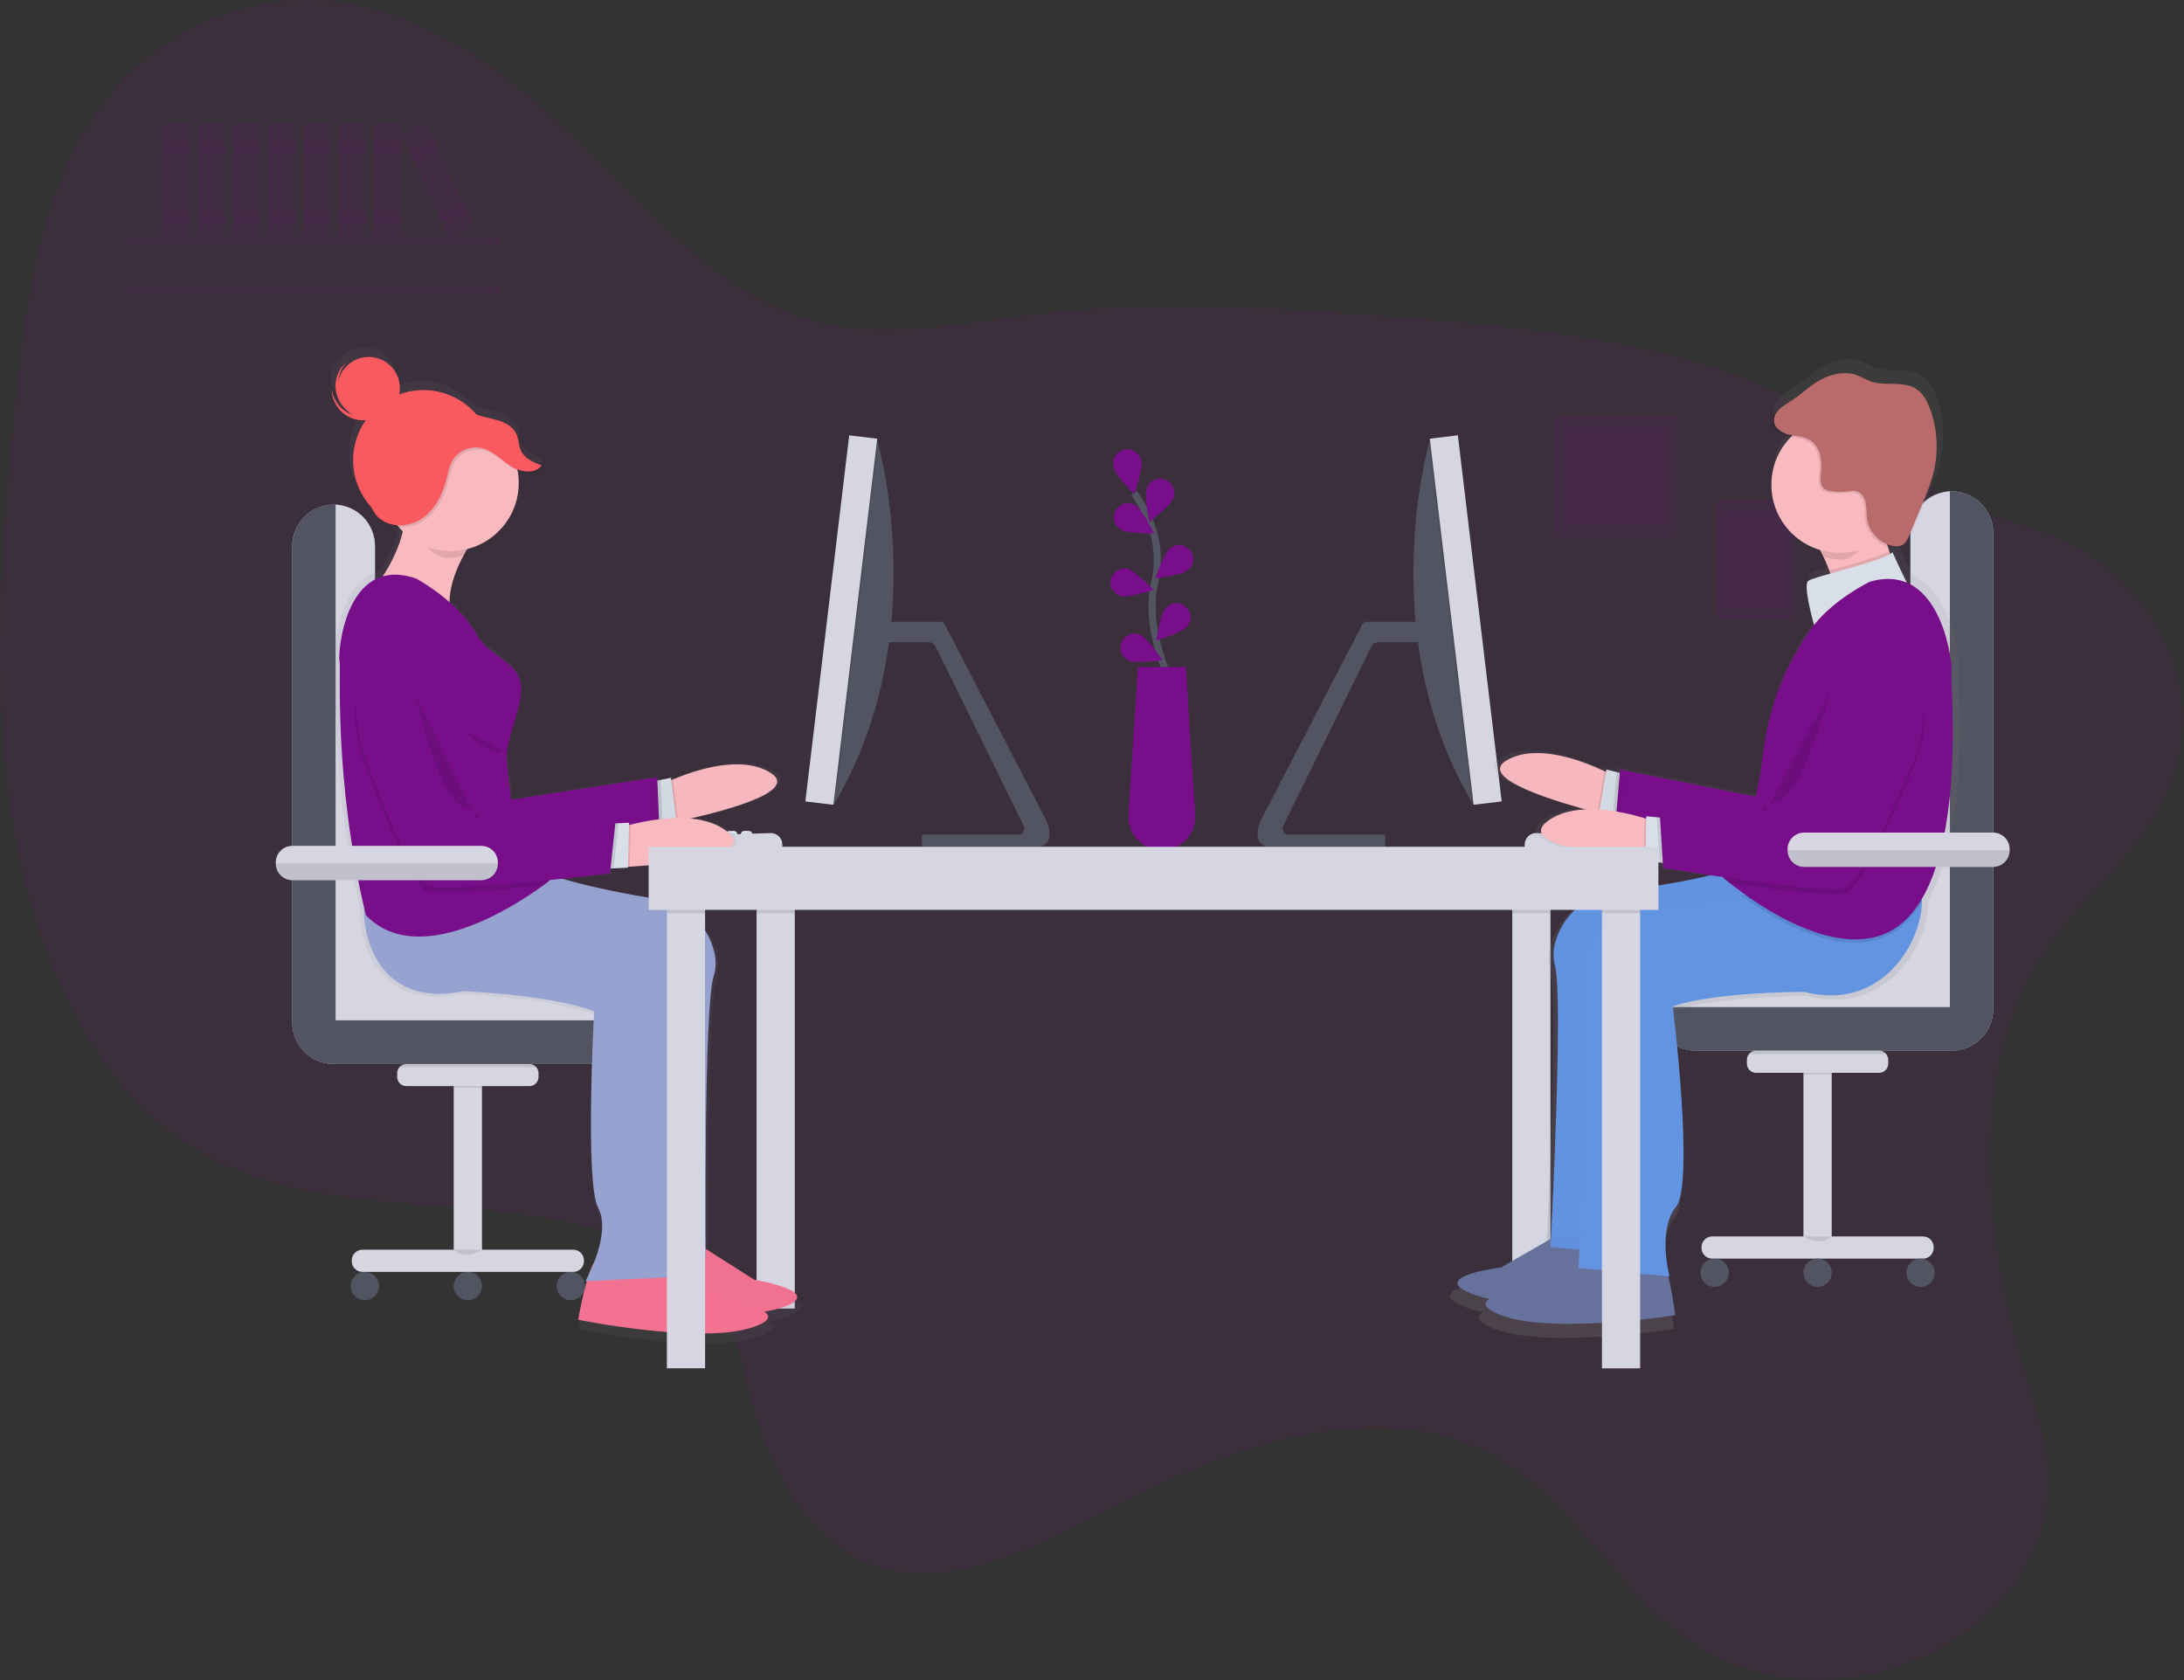 <svg width="100%" height="100%" viewBox="0 0 611 470" fill="none" xmlns="http://www.w3.org/2000/svg">
<rect x="0" y="0" width="611" height="470" fill="#333333" stroke="none"/>
<g clip-path="url(#clip0)">
<path opacity="0.1" d="M572.16 266.06C549.66 299.905 555.355 346.947 566.684 384.209C570.498 396.682 574.808 409.863 572.247 423.65C569.114 440.509 556.341 453.495 543.247 460.764C519.385 474.021 491.687 472.932 471.138 457.936C453.379 444.972 441.31 422.854 423.186 410.528C392.894 389.974 352.445 400.97 317.516 418.636C292.804 431.12 265.673 447.043 242.252 437.054C225.774 430.025 215.094 411.095 209.786 390.655C207.225 380.787 205.547 370.035 200.087 362.423C196.817 357.9 192.458 354.794 187.941 352.271C146.685 328.981 92.254 346.195 52.339 320.007C25.403 302.351 9.377 266.856 3.394 229.175C-2.589 191.494 0.359 151.415 4.359 111.975C7.198 83.95 11.268 53.968 26.902 31.502C43.44 7.738 70.266 -2.381 93.926 0.469C117.587 3.319 138.391 17.432 156.499 34.471C179.129 55.723 199.749 82.674 228.482 90.053C248.05 95.093 269.138 90.363 289.703 87.873C324.088 83.759 358.161 86.047 392.006 88.767C424.412 91.371 457.025 94.428 487.458 105.534C508.993 113.391 525.788 129.041 545.977 139.449C559.137 146.233 573.795 147.421 586.126 156.342C601.318 167.322 614.745 187.233 609.465 211.836C604.446 235.262 584.099 248.078 572.16 266.06Z" fill="#790E8B"/>
<path opacity="0.1" d="M502.243 139.727H479.961V173.457H502.243V139.727Z" fill="#790E8B"/>
<path opacity="0.1" d="M500.074 143.007H482.124V170.177H500.074V143.007Z" fill="#790E8B"/>
<path opacity="0.1" d="M468.954 116.296H434.733V150.026H468.954V116.296Z" fill="#790E8B"/>
<path opacity="0.1" d="M465.624 119.576H438.057V146.746H465.624V119.576Z" fill="#790E8B"/>
<path opacity="0.1" d="M139.809 66.109H35.212V68.894H139.809V66.109Z" fill="#790E8B"/>
<path opacity="0.1" d="M139.809 79.727H35.212V82.511H139.809V79.727Z" fill="#790E8B"/>
<path d="M222.347 246.645H211.661V366.058H222.347V246.645Z" fill="#D6D6E3"/>
<path d="M534.474 259.183V149.034C534.476 145.964 535.696 143.02 537.868 140.85C540.039 138.679 542.984 137.46 546.054 137.46C549.12 137.466 552.059 138.688 554.226 140.858C556.392 143.027 557.61 145.968 557.611 149.034V282.342C557.611 285.413 556.391 288.359 554.22 290.53C552.048 292.702 549.103 293.922 546.032 293.922H474.316C471.245 293.922 468.299 292.702 466.128 290.53C463.956 288.359 462.736 285.413 462.736 282.342C462.736 279.271 463.956 276.326 466.128 274.154C468.299 271.983 471.245 270.763 474.316 270.763H522.895C525.966 270.763 528.911 269.543 531.083 267.371C533.254 265.2 534.474 262.254 534.474 259.183Z" fill="#AEBEE1"/>
<path d="M534.474 259.183V149.034C534.476 145.964 535.696 143.02 537.868 140.85C540.039 138.679 542.984 137.46 546.054 137.46C549.12 137.466 552.059 138.688 554.226 140.858C556.392 143.027 557.61 145.968 557.611 149.034V282.342C557.611 285.413 556.391 288.359 554.22 290.53C552.048 292.702 549.103 293.922 546.032 293.922H474.316C471.245 293.922 468.299 292.702 466.128 290.53C463.956 288.359 462.736 285.413 462.736 282.342C462.736 279.271 463.956 276.326 466.128 274.154C468.299 271.983 471.245 270.763 474.316 270.763H522.895C525.966 270.763 528.911 269.543 531.083 267.371C533.254 265.2 534.474 262.254 534.474 259.183Z" fill="#535461"/>
<path d="M462.753 281.721C462.912 278.762 464.199 275.976 466.35 273.937C468.501 271.899 471.352 270.763 474.316 270.763H522.895C525.966 270.763 528.911 269.543 531.083 267.371C533.254 265.2 534.474 262.254 534.474 259.183V149.034C534.472 146.058 535.616 143.195 537.669 141.04C539.722 138.885 542.525 137.603 545.498 137.46V281.721H462.753Z" fill="#D6D6E3"/>
<path d="M104.896 262.9V152.751C104.896 149.684 103.68 146.743 101.514 144.572C99.349 142.401 96.41 141.178 93.344 141.171C90.273 141.171 87.328 142.391 85.156 144.563C82.984 146.734 81.764 149.679 81.764 152.751V286.059C81.761 287.581 82.058 289.09 82.638 290.498C83.218 291.906 84.071 293.186 85.146 294.264C86.222 295.342 87.5 296.198 88.906 296.781C90.313 297.365 91.821 297.665 93.344 297.665H165.055C168.126 297.665 171.071 296.445 173.243 294.274C175.414 292.102 176.634 289.157 176.634 286.086C176.634 283.015 175.414 280.069 173.243 277.898C171.071 275.726 168.126 274.506 165.055 274.506H116.481C114.958 274.507 113.449 274.207 112.042 273.624C110.634 273.041 109.356 272.185 108.28 271.107C107.204 270.029 106.351 268.749 105.77 267.34C105.19 265.932 104.893 264.423 104.896 262.9Z" fill="#AEBEE1"/>
<path d="M104.896 262.9V152.751C104.896 149.684 103.68 146.743 101.514 144.572C99.349 142.401 96.41 141.178 93.344 141.171C90.273 141.171 87.328 142.391 85.156 144.563C82.984 146.734 81.764 149.679 81.764 152.751V286.059C81.761 287.581 82.058 289.09 82.638 290.498C83.218 291.906 84.071 293.186 85.146 294.264C86.222 295.342 87.5 296.198 88.906 296.781C90.313 297.365 91.821 297.665 93.344 297.665H165.055C168.126 297.665 171.071 296.445 173.243 294.274C175.414 292.102 176.634 289.157 176.634 286.086C176.634 283.015 175.414 280.069 173.243 277.898C171.071 275.726 168.126 274.506 165.055 274.506H116.481C114.958 274.507 113.449 274.207 112.042 273.624C110.634 273.041 109.356 272.185 108.28 271.107C107.204 270.029 106.351 268.749 105.77 267.34C105.19 265.932 104.893 264.423 104.896 262.9Z" fill="#535461"/>
<path d="M176.618 285.437C176.459 282.478 175.171 279.692 173.02 277.654C170.869 275.615 168.018 274.479 165.055 274.479H116.481C114.96 274.48 113.454 274.181 112.048 273.599C110.643 273.018 109.365 272.165 108.29 271.089C107.214 270.014 106.36 268.737 105.778 267.332C105.196 265.927 104.896 264.421 104.896 262.9V152.751C104.896 149.779 103.753 146.921 101.704 144.769C99.655 142.617 96.857 141.334 93.889 141.187V285.437H176.618Z" fill="#D6D6E3"/>
<path d="M433.758 246.645H423.072V368.842H433.758V246.645Z" fill="#D6D6E3"/>
<path opacity="0.1" d="M222.347 246.645H211.661V255.472H222.347V246.645Z" fill="black"/>
<path opacity="0.1" d="M433.758 246.645H423.072V255.472H433.758V246.645Z" fill="black"/>
<path opacity="0.1" d="M249.827 173.926C249.656 175.808 249.44 177.715 249.179 179.648H247.669V173.926H249.827Z" fill="black"/>
<path d="M293.611 233.365C293.644 235.3 292.249 236.885 290.521 236.885H257.908V233.485H285.045C286.217 233.485 286.947 232.068 286.358 230.935L261.75 180.885C261.576 180.524 261.306 180.218 260.969 180.001C260.633 179.784 260.243 179.663 259.843 179.653H247.669V173.931H263.041C263.321 173.938 263.594 174.023 263.83 174.174C264.065 174.326 264.254 174.54 264.376 174.792L292.587 229.284C293.237 230.548 293.587 231.944 293.611 233.365Z" fill="#535461"/>
<path d="M233.714 224.287L233.267 225.039L229.088 222.249L242.018 122.818H245.348C245.348 122.818 245.484 123.276 245.708 124.148C247.936 132.741 258.884 181.408 233.714 224.287Z" fill="#535461"/>
<path opacity="0.1" d="M245.702 124.148L233.714 224.287L233.267 225.039L229.088 222.249L242.018 122.818H245.348C245.348 122.818 245.479 123.292 245.702 124.148Z" fill="black"/>
<path d="M237.573 121.79L225.306 224.204L233.151 225.144L245.418 122.729L237.573 121.79Z" fill="#D6D6E3"/>
<path d="M198.42 233.403C198.418 233.65 198.32 233.886 198.145 234.061C197.971 234.235 197.735 234.334 197.488 234.335H196.093C195.846 234.335 195.609 234.237 195.434 234.062C195.259 233.888 195.161 233.651 195.161 233.403C195.157 233.367 195.157 233.331 195.161 233.294C195.189 233.069 195.298 232.862 195.467 232.712C195.637 232.562 195.856 232.478 196.082 232.477H197.477C197.684 232.479 197.885 232.55 198.047 232.678C198.21 232.806 198.326 232.985 198.376 233.185C198.4 233.256 198.415 233.329 198.42 233.403Z" fill="#E3EDF9"/>
<path d="M202.599 233.403C202.598 233.65 202.499 233.886 202.325 234.061C202.15 234.235 201.914 234.334 201.668 234.335H200.273C200.025 234.335 199.788 234.237 199.614 234.062C199.439 233.888 199.341 233.651 199.341 233.403C199.341 233.317 199.354 233.23 199.379 233.147C199.42 232.996 199.501 232.859 199.613 232.749C199.698 232.663 199.8 232.594 199.913 232.547C200.025 232.5 200.145 232.476 200.267 232.477H201.662C201.842 232.476 202.018 232.527 202.17 232.624C202.322 232.72 202.442 232.859 202.518 233.022C202.571 233.142 202.599 233.272 202.599 233.403Z" fill="#E3EDF9"/>
<path d="M206.316 233.403C206.314 233.65 206.216 233.886 206.041 234.061C205.867 234.235 205.631 234.334 205.384 234.335H203.989C203.742 234.335 203.505 234.237 203.33 234.062C203.155 233.888 203.057 233.651 203.057 233.403C203.055 233.27 203.083 233.138 203.139 233.016C203.214 232.856 203.334 232.719 203.483 232.623C203.632 232.527 203.806 232.474 203.983 232.472H205.378C205.501 232.471 205.622 232.494 205.736 232.541C205.849 232.588 205.952 232.656 206.039 232.743C206.126 232.83 206.194 232.933 206.241 233.046C206.287 233.159 206.311 233.281 206.31 233.403H206.316Z" fill="#E3EDF9"/>
<path d="M210.501 233.403C210.499 233.65 210.401 233.886 210.226 234.061C210.052 234.235 209.815 234.334 209.569 234.335H208.174C208.003 234.335 207.836 234.288 207.691 234.2C207.545 234.111 207.427 233.985 207.348 233.834C207.269 233.682 207.234 233.513 207.245 233.343C207.256 233.173 207.313 233.009 207.411 232.869L207.52 232.749C207.605 232.663 207.707 232.594 207.819 232.547C207.932 232.5 208.052 232.476 208.174 232.477H209.569C209.696 232.479 209.821 232.506 209.937 232.557C210.054 232.609 210.158 232.684 210.244 232.777C210.408 232.944 210.5 233.169 210.501 233.403Z" fill="#E3EDF9"/>
<path opacity="0.1" d="M198.393 233.18C198.411 233.253 198.421 233.328 198.42 233.403C198.418 233.65 198.32 233.886 198.145 234.061C197.971 234.235 197.735 234.334 197.488 234.335H196.093C195.846 234.335 195.609 234.237 195.434 234.062C195.259 233.888 195.161 233.651 195.161 233.403C195.157 233.367 195.157 233.331 195.161 233.294L198.393 233.18Z" fill="black"/>
<path opacity="0.1" d="M202.523 233.033C202.572 233.148 202.598 233.272 202.599 233.398C202.598 233.645 202.499 233.881 202.325 234.055C202.15 234.23 201.914 234.328 201.668 234.33H200.273C200.025 234.33 199.788 234.232 199.614 234.057C199.439 233.882 199.341 233.645 199.341 233.398C199.341 233.311 199.354 233.225 199.379 233.142L202.523 233.033Z" fill="black"/>
<path opacity="0.1" d="M206.179 232.908C206.271 233.055 206.32 233.225 206.321 233.398C206.32 233.645 206.221 233.881 206.047 234.055C205.872 234.23 205.636 234.328 205.389 234.33H203.994C203.747 234.33 203.51 234.232 203.335 234.057C203.161 233.882 203.063 233.645 203.063 233.398C203.06 233.264 203.088 233.132 203.144 233.011L206.179 232.908Z" fill="black"/>
<path opacity="0.1" d="M210.501 233.403C210.499 233.65 210.401 233.886 210.226 234.061C210.052 234.235 209.815 234.334 209.569 234.335H208.174C208.003 234.335 207.836 234.288 207.691 234.2C207.545 234.111 207.427 233.985 207.348 233.834C207.269 233.682 207.234 233.513 207.245 233.343C207.256 233.173 207.313 233.009 207.411 232.869L210.244 232.771C210.41 232.94 210.502 233.167 210.501 233.403Z" fill="black"/>
<path d="M218.86 237.12H191.914V235.894C191.913 235.349 192.124 234.826 192.503 234.435C192.881 234.043 193.397 233.814 193.941 233.796L215.552 233.049C215.981 233.035 216.409 233.106 216.81 233.261C217.211 233.415 217.577 233.648 217.886 233.946C218.195 234.245 218.441 234.602 218.61 234.998C218.778 235.393 218.865 235.818 218.865 236.248L218.86 237.12Z" fill="#D6D6E3"/>
<path d="M351.802 233.365C351.77 235.3 353.165 236.885 354.892 236.885H387.522V233.485H360.352C359.181 233.485 358.45 232.068 359.039 230.935L383.647 180.885C383.821 180.524 384.091 180.218 384.428 180.001C384.764 179.784 385.154 179.663 385.554 179.653H397.733V173.931H382.372C382.096 173.942 381.829 174.027 381.597 174.178C381.366 174.328 381.18 174.539 381.059 174.787L352.849 229.278C352.19 230.542 351.832 231.941 351.802 233.365Z" fill="#535461"/>
<path d="M411.705 224.287L412.152 225.039L416.331 222.249L403.4 122.818H400.071C400.071 122.818 399.935 123.276 399.711 124.148C397.477 132.741 386.508 181.408 411.705 224.287Z" fill="#535461"/>
<path opacity="0.1" d="M399.711 124.148L411.699 224.287L412.146 225.039L416.326 222.249L403.4 122.818H400.071C400.071 122.818 399.935 123.292 399.711 124.148Z" fill="black"/>
<path d="M407.851 121.779L400.006 122.719L412.272 225.134L420.118 224.194L407.851 121.779Z" fill="#D6D6E3"/>
<path d="M446.994 233.403C446.995 233.65 447.094 233.886 447.268 234.061C447.443 234.235 447.679 234.334 447.925 234.335H449.32C449.568 234.335 449.805 234.237 449.979 234.062C450.154 233.888 450.252 233.651 450.252 233.403C450.257 233.367 450.257 233.331 450.252 233.294C450.224 233.069 450.116 232.862 449.946 232.712C449.777 232.562 449.558 232.478 449.331 232.477H447.936C447.729 232.479 447.529 232.55 447.366 232.678C447.203 232.806 447.088 232.985 447.037 233.185C447.013 233.256 446.999 233.329 446.994 233.403Z" fill="#E3EDF9"/>
<path d="M442.814 233.403C442.816 233.65 442.914 233.886 443.089 234.061C443.263 234.235 443.499 234.334 443.746 234.335H445.141C445.263 234.335 445.384 234.311 445.497 234.264C445.611 234.217 445.713 234.149 445.8 234.062C445.886 233.976 445.955 233.873 446.002 233.76C446.049 233.647 446.073 233.526 446.073 233.403C446.072 233.317 446.059 233.23 446.035 233.147C445.993 232.996 445.912 232.859 445.8 232.749C445.715 232.663 445.613 232.594 445.501 232.547C445.389 232.5 445.268 232.476 445.146 232.477H443.724C443.544 232.476 443.368 232.527 443.216 232.624C443.065 232.72 442.944 232.859 442.869 233.022C442.825 233.144 442.806 233.274 442.814 233.403Z" fill="#E3EDF9"/>
<path d="M439.098 233.403C439.099 233.65 439.198 233.886 439.372 234.061C439.547 234.235 439.783 234.334 440.03 234.335H441.425C441.672 234.335 441.909 234.237 442.083 234.062C442.258 233.888 442.356 233.651 442.356 233.403C442.359 233.27 442.331 233.138 442.275 233.016C442.199 232.856 442.08 232.719 441.931 232.623C441.781 232.527 441.608 232.474 441.43 232.472H440.035C439.913 232.471 439.791 232.494 439.678 232.541C439.564 232.588 439.461 232.656 439.375 232.743C439.288 232.83 439.219 232.933 439.173 233.046C439.126 233.159 439.103 233.281 439.103 233.403H439.098Z" fill="#E3EDF9"/>
<path d="M434.913 233.403C434.914 233.65 435.013 233.886 435.187 234.061C435.362 234.235 435.598 234.334 435.845 234.335H437.24C437.41 234.335 437.577 234.288 437.723 234.2C437.868 234.111 437.987 233.985 438.065 233.834C438.144 233.682 438.18 233.513 438.169 233.343C438.158 233.173 438.1 233.009 438.003 232.869L437.894 232.749C437.808 232.663 437.707 232.594 437.594 232.547C437.482 232.5 437.361 232.476 437.24 232.477H435.845C435.718 232.479 435.592 232.506 435.476 232.557C435.36 232.609 435.255 232.684 435.169 232.777C435.005 232.944 434.913 233.169 434.913 233.403Z" fill="#E3EDF9"/>
<path opacity="0.1" d="M447.021 233.18C447.002 233.253 446.993 233.328 446.994 233.403C446.995 233.65 447.094 233.886 447.268 234.061C447.443 234.235 447.679 234.334 447.925 234.335H449.32C449.568 234.335 449.805 234.237 449.979 234.062C450.154 233.888 450.252 233.651 450.252 233.403C450.257 233.367 450.257 233.331 450.252 233.294L447.021 233.18Z" fill="black"/>
<path opacity="0.1" d="M442.89 233.033C442.841 233.148 442.815 233.272 442.814 233.398C442.816 233.645 442.914 233.881 443.089 234.055C443.263 234.23 443.499 234.328 443.746 234.33H445.141C445.263 234.33 445.384 234.306 445.498 234.259C445.611 234.212 445.713 234.143 445.8 234.057C445.886 233.97 445.955 233.868 446.002 233.755C446.049 233.641 446.073 233.52 446.073 233.398C446.072 233.311 446.059 233.225 446.035 233.142L442.89 233.033Z" fill="black"/>
<path opacity="0.1" d="M439.234 232.908C439.142 233.055 439.093 233.225 439.092 233.398C439.094 233.645 439.192 233.881 439.367 234.055C439.541 234.23 439.778 234.328 440.024 234.33H441.419C441.666 234.33 441.903 234.232 442.078 234.057C442.253 233.882 442.351 233.645 442.351 233.398C442.353 233.264 442.325 233.132 442.269 233.011L439.234 232.908Z" fill="black"/>
<path opacity="0.1" d="M434.913 233.403C434.914 233.65 435.013 233.886 435.187 234.061C435.362 234.235 435.598 234.334 435.845 234.335H437.24C437.41 234.335 437.577 234.288 437.723 234.2C437.868 234.111 437.987 233.985 438.066 233.834C438.144 233.682 438.18 233.513 438.169 233.343C438.158 233.173 438.1 233.009 438.003 232.869L435.169 232.771C435.004 232.94 434.912 233.167 434.913 233.403Z" fill="black"/>
<path d="M426.554 237.12H453.5V235.894C453.5 235.349 453.289 234.826 452.911 234.435C452.532 234.043 452.017 233.814 451.473 233.796L429.862 233.049C429.432 233.035 429.004 233.106 428.603 233.261C428.202 233.415 427.836 233.648 427.527 233.946C427.218 234.245 426.972 234.602 426.804 234.998C426.636 235.393 426.549 235.818 426.548 236.248L426.554 237.12Z" fill="#D6D6E3"/>
<path d="M539.34 251.892C551.912 230.57 547.356 187.56 547.863 186.737C548.315 186.012 546.582 165.758 535.03 160.81C532.943 156.674 530.889 152.015 530.889 152.015C530.687 152.205 530.464 152.371 530.224 152.511C530.133 152.264 530.044 152.013 529.957 151.759C529.81 151.328 529.674 150.887 529.537 150.446C529.861 150.549 530.19 150.633 530.524 150.696C531.405 150.911 532.332 150.829 533.161 150.462C533.444 150.31 533.7 150.113 533.918 149.879C534.828 149.274 535.33 148.184 535.755 147.154L539.117 139.1C540.632 135.466 542.158 131.809 542.964 127.957C544.164 122.159 543.699 116.141 541.624 110.596C540.828 108.482 539.727 106.367 537.858 105.103C534.115 102.564 528.905 104.319 524.628 102.831C523.222 102.34 521.952 101.512 520.546 101.011C517.511 99.921 514.084 100.504 511.163 101.861C508.242 103.218 505.877 105.376 503.322 107.31C502.063 108.275 500.052 109.272 498.57 110.58C497.131 111.702 496.025 113.059 496.238 114.846C496.477 116.89 498.63 118.116 500.635 118.595C500.967 118.672 501.311 118.732 501.649 118.791C499.269 121.203 497.554 124.189 496.671 127.46C495.788 130.731 495.767 134.174 496.61 137.456C497.454 140.737 499.132 143.744 501.483 146.184C503.834 148.623 506.776 150.413 510.024 151.377C511.047 153.297 511.932 155.288 512.672 157.333C512.77 157.613 512.867 157.895 512.961 158.178C509.659 159.115 507.076 159.894 506.558 160.325C504.994 161.622 508.269 172.978 508.269 172.978C507.436 174.035 506.586 175.239 505.725 176.531C499.195 186.448 495.062 197.747 493.649 209.536C493.104 213.846 492.396 218.255 491.497 222.445L452.443 214.615L452.361 215.579L451.429 215.35L448.498 214.626L448.383 215.285L447.936 215.072C440.673 211.667 428.434 207.318 420.146 211.803C411.4 216.511 430.276 222.767 442.389 226.096C438.373 226.292 434.531 227.257 431.491 229.513C422.707 236.095 447.549 239.523 459.281 240.738L459.756 240.787V241.038L463.821 241.414L464.774 241.501L464.867 242.95C464.867 242.95 470.687 243.904 478.462 245.059C469.586 247.277 458.617 248.814 450.999 249.713C442.923 250.661 436.046 256.284 433.878 264.126C433.177 266.374 433.109 268.772 433.681 271.057C435.948 278.975 433.18 337.221 432.553 349.764L418.195 358.031C418.195 358.031 395.853 360.755 410.735 365.992C412.076 366.45 413.447 366.814 414.838 367.082C412.877 368.346 413.045 369.997 418.827 372.024C433.72 377.245 468.338 371.795 468.338 371.795C468.338 371.795 467.581 365.66 466.349 360.559L466.73 360.592C466.73 360.592 463.156 347.291 468.578 340.583C474 333.875 467.668 282.822 467.668 282.822C467.668 282.822 477.16 278.893 505.534 278.637C528.42 284.511 539.575 263.483 539.417 252.612C539.368 252.366 539.357 252.116 539.34 251.892Z" fill="url(#paint0_linear)"/>
<path d="M454.759 218.849L452.334 228.657C452.334 228.657 450.154 228.167 446.885 227.328C435.812 224.461 412.457 217.579 421.819 212.528C429.889 208.168 441.773 212.408 448.83 215.715C451.413 216.931 453.353 218.02 454.219 218.533C454.584 218.74 454.759 218.849 454.759 218.849Z" fill="#F8B9BF"/>
<path opacity="0.1" d="M454.078 221.617L452.334 228.701C452.334 228.701 450.154 228.21 446.885 227.371L448.852 215.759C451.435 216.974 453.375 218.064 454.241 218.576L454.078 221.617Z" fill="black"/>
<path d="M454.083 229.371L447.315 227.698L449.419 215.296L454.83 216.631L454.083 229.371Z" fill="#D9DFE8"/>
<path opacity="0.1" d="M454.083 229.371L451.162 228.652L452.263 215.999L454.83 216.631L454.083 229.371Z" fill="black"/>
<path d="M519.386 178.002C519.386 178.002 506.389 170.493 500.613 192.033C494.837 213.574 494.292 223.497 494.292 223.497L453.249 215.29L451.947 230.281C451.947 230.281 495.829 244.449 501.349 243.419C506.869 242.389 524.78 212.359 524.78 212.359C524.78 212.359 541.062 189.085 519.386 178.002Z" fill="#790E8B"/>
<g opacity="0.1">
<path opacity="0.1" d="M454.759 218.849L452.334 228.657C452.334 228.657 450.154 228.167 446.885 227.328C435.812 224.461 412.457 217.579 421.819 212.528C429.889 208.168 441.773 212.408 448.83 215.715C451.413 216.931 453.353 218.02 454.219 218.533C454.584 218.74 454.759 218.849 454.759 218.849Z" fill="black"/>
<path opacity="0.1" d="M454.078 221.617L452.334 228.701C452.334 228.701 450.154 228.21 446.885 227.371L448.852 215.759C451.435 216.974 453.375 218.064 454.241 218.576L454.078 221.617Z" fill="black"/>
<path opacity="0.1" d="M454.083 229.371L447.315 227.698L449.419 215.296L454.83 216.631L454.083 229.371Z" fill="black"/>
<path opacity="0.1" d="M454.083 229.371L451.162 228.652L452.263 215.999L454.83 216.631L454.083 229.371Z" fill="black"/>
<path opacity="0.1" d="M519.386 178.547C519.386 178.547 506.389 171.038 500.613 192.578C494.837 214.119 494.292 224.042 494.292 224.042L453.249 215.835L451.947 230.826C451.947 230.826 495.829 244.994 501.349 243.964C506.869 242.934 524.78 212.904 524.78 212.904C524.78 212.904 541.062 189.63 519.386 178.547Z" fill="black"/>
</g>
<path d="M436.722 344.909L419.966 354.56C419.966 354.56 398.256 357.219 412.719 362.287C427.181 367.354 460.802 362.063 460.802 362.063C460.802 362.063 458.933 346.958 456.328 344.849C453.723 342.741 436.722 344.909 436.722 344.909Z" fill="#68739D"/>
<path d="M502.03 236.635C502.03 236.635 493.693 240.994 478.882 244.759C470.202 246.939 459.336 248.487 451.827 249.369C447.983 249.788 444.35 251.339 441.389 253.825C438.428 256.312 436.273 259.622 435.196 263.336C434.511 265.527 434.445 267.866 435.006 270.093C437.474 278.719 433.79 348.838 433.79 348.838L459.238 351.192C459.238 351.192 455.767 338.272 461.036 331.761C466.305 325.249 460.153 275.683 460.153 275.683C460.153 275.683 469.373 271.869 496.924 271.618C522.448 278.157 532.965 250.219 529.025 242.389C525.085 234.559 502.03 236.635 502.03 236.635Z" fill="#6394E2"/>
<g opacity="0.1">
<path opacity="0.1" d="M436.722 344.909L419.966 354.56C419.966 354.56 398.256 357.219 412.719 362.287C427.181 367.354 460.802 362.063 460.802 362.063C460.802 362.063 458.933 346.958 456.328 344.849C453.723 342.741 436.722 344.909 436.722 344.909Z" fill="black"/>
<path opacity="0.1" d="M502.03 236.635C502.03 236.635 493.693 240.994 478.882 244.759C470.202 246.939 459.336 248.487 451.827 249.369C447.983 249.788 444.35 251.339 441.389 253.825C438.428 256.312 436.273 259.622 435.196 263.336C434.511 265.527 434.445 267.866 435.006 270.093C437.474 278.719 433.79 348.838 433.79 348.838L459.238 351.192C459.238 351.192 455.767 338.272 461.036 331.761C466.305 325.249 460.153 275.683 460.153 275.683C460.153 275.683 469.373 271.869 496.924 271.618C522.448 278.157 532.965 250.219 529.025 242.389C525.085 234.559 502.03 236.635 502.03 236.635Z" fill="black"/>
</g>
<path d="M444.58 350.767L427.824 360.418C427.824 360.418 406.125 363.055 420.576 368.145C435.027 373.234 468.66 367.921 468.66 367.921C468.66 367.921 466.79 352.816 464.186 350.707C461.581 348.598 444.58 350.767 444.58 350.767Z" fill="#68739D"/>
<path d="M504.755 277.476C477.204 277.727 467.984 281.541 467.984 281.541C467.984 281.541 474.136 331.128 468.867 337.618C463.597 344.108 467.068 357.05 467.068 357.05L441.621 354.696C441.621 354.696 441.664 353.868 441.735 352.386C442.346 340.201 445.032 283.639 442.825 275.95C442.268 273.73 442.334 271.4 443.016 269.215C444.087 265.497 446.24 262.18 449.2 259.688C452.16 257.195 455.794 255.639 459.641 255.216C467.145 254.339 478.01 252.813 486.691 250.606L487.116 250.497C501.665 246.759 509.839 242.482 509.839 242.482C509.839 242.482 532.894 240.411 536.834 248.241C537.389 249.483 537.665 250.832 537.64 252.192C537.836 262.758 526.993 283.181 504.755 277.476Z" fill="#6394E2"/>
<path d="M466.376 231.071L465.444 241.152C465.444 241.152 463.205 240.994 459.875 240.645C448.503 239.463 424.38 236.139 432.908 229.747C440.242 224.254 452.623 226.652 460.093 228.875C462.818 229.693 464.91 230.483 465.842 230.859C466.186 230.989 466.376 231.071 466.376 231.071Z" fill="#F8B9BF"/>
<path d="M534.06 165.164C534.06 165.164 530.649 167.834 526.48 170.765C521.909 171.801 516.601 172.656 512.776 173.212C514.143 168.853 513.321 163.949 511.779 159.649C510.101 155.157 507.799 150.923 504.94 147.073L528.001 139.874C526.192 144.457 527.009 149.683 528.546 154.227C529.902 158.096 531.756 161.772 534.06 165.164Z" fill="#F8B9BF"/>
<path opacity="0.1" d="M466.115 233.91L465.444 241.152C465.444 241.152 463.205 240.994 459.875 240.645L460.093 228.87C462.818 229.687 464.91 230.477 465.842 230.853L466.115 233.91Z" fill="black"/>
<path d="M467.275 241.577L460.333 240.934L460.562 228.357L466.115 228.87L467.275 241.577Z" fill="#D9DFE8"/>
<path opacity="0.1" d="M534.06 165.164C534.06 165.164 530.649 167.834 526.48 170.765C521.909 171.801 516.601 172.656 512.776 173.212C514.143 168.853 513.321 163.949 511.779 159.649C517.413 158.014 525.472 155.9 528.551 154.2C529.904 158.078 531.756 161.764 534.06 165.164Z" fill="black"/>
<path d="M529.45 154.472C529.45 154.472 533.308 163.229 535.738 167.185C538.169 171.141 507.501 174.814 507.501 174.814C507.501 174.814 504.319 163.791 505.839 162.526C507.359 161.262 526.884 157.034 529.45 154.472Z" fill="#D9DFE8"/>
<path opacity="0.1" d="M537.684 252.198C536.394 254.473 534.786 256.554 532.91 258.377C519.364 271.248 497.158 257.832 487.138 250.497C501.687 246.759 509.86 242.482 509.86 242.482C509.86 242.482 532.916 240.411 536.856 248.241C537.419 249.483 537.702 250.834 537.684 252.198Z" fill="black"/>
<path d="M532.998 257.456C517.598 272.081 491.039 252.715 483.879 247.01C482.718 246.084 482.07 245.511 482.07 245.511C484.898 242.863 487.383 237.251 489.35 230.385C491.183 223.816 492.508 217.115 493.311 210.343C494.682 198.892 498.697 187.918 505.038 178.285C505.872 177.032 506.673 175.86 507.506 174.836C513.321 167.441 523.091 162.744 523.091 162.744C543.711 156.718 546.484 187.304 545.934 188.186C545.383 189.069 550.898 240.449 532.998 257.456Z" fill="#790E8B"/>
<path opacity="0.1" d="M534.992 215.645C534.992 215.645 521.734 248.013 516.432 249.86C513.397 250.912 497.186 248.917 483.879 247.015C482.718 246.089 482.07 245.517 482.07 245.517C484.898 242.869 487.383 237.256 489.35 230.39L506.487 231.207C506.487 231.207 505.534 221.323 508.051 199.155C510.569 176.988 524.524 182.481 524.524 182.481C547.612 190.213 534.992 215.645 534.992 215.645Z" fill="black"/>
<path opacity="0.1" d="M467.275 241.577L464.278 241.299L463.483 228.63L466.115 228.87L467.275 241.577Z" fill="black"/>
<path d="M524.192 181.053C524.192 181.053 510.236 175.566 507.719 197.728C505.201 219.89 506.155 229.78 506.155 229.78L464.344 227.78L465.286 242.798C465.286 242.798 510.792 250.269 516.094 248.427C521.396 246.585 534.654 214.211 534.654 214.211C534.654 214.211 547.258 188.78 524.192 181.053Z" fill="#790E8B"/>
<path opacity="0.1" d="M525.129 148.239C524.519 144.926 527.979 144.969 529.221 141.852L506.161 149.051C507.761 151.2 509.19 153.472 510.433 155.846C511.629 156.201 512.857 156.438 514.1 156.554C519.598 157.077 521.315 151.666 525.129 148.239Z" fill="black"/>
<path d="M533.585 137.35C534.553 126.873 526.845 117.596 516.369 116.627C505.892 115.659 496.614 123.367 495.646 133.844C494.678 144.32 502.386 153.598 512.863 154.566C523.339 155.534 532.617 147.826 533.585 137.35Z" fill="#F8B9BF"/>
<path opacity="0.1" d="M495.818 118.388C496.052 120.372 498.145 121.581 500.09 122.028C502.035 122.475 504.144 122.497 505.85 123.538C508.574 125.216 509.31 128.943 508.967 132.147C508.776 133.956 508.504 136.174 509.986 137.226C510.451 137.511 510.971 137.697 511.512 137.771C513.058 138.084 514.645 138.139 516.209 137.934C517.124 137.814 518.067 137.607 518.933 137.863C520.361 138.278 521.206 139.782 521.483 141.236C521.761 142.691 521.609 144.206 521.832 145.672C522.144 147.507 523.004 149.205 524.3 150.542C525.595 151.879 527.266 152.791 529.09 153.159C529.946 153.367 530.846 153.287 531.652 152.93C532.687 152.385 533.215 151.225 533.662 150.14L536.932 142.315C538.403 138.79 539.885 135.232 540.67 131.493C541.835 125.863 541.384 120.018 539.368 114.634C538.594 112.585 537.526 110.531 535.711 109.299C532.077 106.831 526.993 108.536 522.862 107.119C521.494 106.645 520.263 105.839 518.901 105.354C515.953 104.302 512.623 104.858 509.784 106.182C506.945 107.506 504.651 109.593 502.155 111.495C499.992 113.179 495.409 114.961 495.818 118.388Z" fill="black"/>
<path d="M496.319 117.969C496.554 119.952 498.646 121.162 500.591 121.609C502.537 122.055 504.646 122.077 506.351 123.118C509.076 124.796 509.811 128.524 509.468 131.728C509.277 133.537 509.005 135.755 510.487 136.806C510.953 137.091 511.472 137.277 512.013 137.351C513.559 137.664 515.146 137.719 516.71 137.515C517.625 137.395 518.568 137.188 519.435 137.444C520.862 137.858 521.707 139.362 521.985 140.817C522.263 142.272 522.11 143.787 522.334 145.252C522.645 147.088 523.505 148.786 524.801 150.122C526.097 151.459 527.767 152.371 529.592 152.74C530.447 152.948 531.348 152.867 532.153 152.511C533.188 151.966 533.717 150.805 534.164 149.721L537.433 141.896C538.904 138.37 540.387 134.812 541.171 131.074C542.336 125.444 541.885 119.599 539.869 114.214C539.095 112.165 538.027 110.111 536.212 108.879C532.578 106.411 527.494 108.117 523.363 106.7C521.996 106.226 520.764 105.419 519.402 104.934C516.454 103.883 513.124 104.438 510.285 105.763C507.446 107.087 505.152 109.174 502.657 111.075C500.499 112.759 495.916 114.541 496.319 117.969Z" fill="#B96B6B"/>
<path opacity="0.1" d="M512.1 193.227C512.1 193.227 504.825 221.486 497.584 224.102C490.342 226.717 493.54 227.458 493.54 227.458" fill="black"/>
<path d="M512.443 296.75H504.537V348.718H512.443V296.75Z" fill="#D6D6E3"/>
<path opacity="0.1" d="M512.443 296.75H504.537V300.602H512.443V296.75Z" fill="black"/>
<path d="M488.718 296.477V297.567C488.718 297.903 488.784 298.235 488.912 298.545C489.041 298.855 489.229 299.137 489.466 299.374C489.704 299.612 489.985 299.8 490.295 299.928C490.605 300.057 490.938 300.123 491.273 300.123H525.701C526.037 300.123 526.369 300.057 526.679 299.928C526.989 299.8 527.271 299.612 527.508 299.374C527.746 299.137 527.934 298.855 528.062 298.545C528.191 298.235 528.257 297.903 528.257 297.567V296.477C528.257 296.142 528.191 295.809 528.062 295.499C527.934 295.189 527.746 294.907 527.508 294.67C527.271 294.433 526.989 294.245 526.679 294.116C526.369 293.988 526.037 293.922 525.701 293.922H491.273C490.938 293.922 490.605 293.988 490.295 294.116C489.985 294.245 489.704 294.433 489.466 294.67C489.229 294.907 489.041 295.189 488.912 295.499C488.784 295.809 488.718 296.142 488.718 296.477Z" fill="#D6D6E3"/>
<path opacity="0.1" d="M489.306 294.853H527.674C527.435 294.562 527.134 294.327 526.792 294.165C526.451 294.004 526.078 293.921 525.701 293.922H491.273C490.897 293.922 490.525 294.005 490.185 294.167C489.845 294.328 489.545 294.562 489.306 294.853Z" fill="black"/>
<path d="M537.978 345.89H479.013C477.358 345.89 476.016 347.232 476.016 348.887V349.105C476.016 350.76 477.358 352.102 479.013 352.102H537.978C539.633 352.102 540.975 350.76 540.975 349.105V348.887C540.975 347.232 539.633 345.89 537.978 345.89Z" fill="#D6D6E3"/>
<path d="M537.302 360.014C539.487 360.014 541.258 358.243 541.258 356.058C541.258 353.873 539.487 352.102 537.302 352.102C535.118 352.102 533.346 353.873 533.346 356.058C533.346 358.243 535.118 360.014 537.302 360.014Z" fill="#535461"/>
<path d="M479.683 360.014C481.868 360.014 483.639 358.243 483.639 356.058C483.639 353.873 481.868 352.102 479.683 352.102C477.498 352.102 475.727 353.873 475.727 356.058C475.727 358.243 477.498 360.014 479.683 360.014Z" fill="#535461"/>
<path d="M508.493 360.014C510.678 360.014 512.449 358.243 512.449 356.058C512.449 353.873 510.678 352.102 508.493 352.102C506.308 352.102 504.537 353.873 504.537 356.058C504.537 358.243 506.308 360.014 508.493 360.014Z" fill="#535461"/>
<path d="M557.595 232.918H504.722C502.164 232.918 500.09 234.992 500.09 237.55V237.888C500.09 240.446 502.164 242.52 504.722 242.52H557.595C560.153 242.52 562.227 240.446 562.227 237.888V237.55C562.227 234.992 560.153 232.918 557.595 232.918Z" fill="#D6D6E3"/>
<path opacity="0.1" d="M512.443 345.89C512.443 345.89 509.337 348.958 504.537 345.89H512.443Z" fill="black"/>
<path opacity="0.1" d="M562.227 237.817V238.575C562.227 239.622 561.811 240.627 561.07 241.368C560.329 242.109 559.324 242.525 558.276 242.525H504.041C502.993 242.525 501.988 242.109 501.247 241.368C500.506 240.627 500.09 239.622 500.09 238.575V237.817H562.227Z" fill="black"/>
<path d="M458.846 246.645H448.16V382.797H458.846V246.645Z" fill="#D6D6E3"/>
<path opacity="0.1" d="M458.846 246.645H448.16V255.472H458.846V246.645Z" fill="black"/>
<path d="M134.839 300.466H126.932V352.435H134.839V300.466Z" fill="#D6D6E3"/>
<path opacity="0.1" d="M134.839 300.466H126.932V304.319H134.839V300.466Z" fill="black"/>
<path d="M150.653 300.199V301.289C150.653 301.967 150.383 302.617 149.904 303.096C149.425 303.575 148.775 303.845 148.097 303.845H113.669C112.991 303.845 112.341 303.575 111.862 303.096C111.383 302.617 111.114 301.967 111.114 301.289V300.199C111.119 299.525 111.391 298.881 111.87 298.406C112.348 297.931 112.995 297.665 113.669 297.665H148.097C148.433 297.665 148.765 297.731 149.075 297.86C149.385 297.988 149.667 298.176 149.904 298.414C150.141 298.651 150.33 298.933 150.458 299.243C150.586 299.553 150.653 299.885 150.653 300.221V300.199Z" fill="#D6D6E3"/>
<path opacity="0.1" d="M150.07 298.57H111.697C111.938 298.283 112.241 298.053 112.582 297.897C112.923 297.74 113.294 297.661 113.669 297.665H148.097C148.472 297.661 148.844 297.74 149.185 297.897C149.526 298.053 149.828 298.283 150.07 298.57Z" fill="black"/>
<path d="M160.368 349.607H101.403C99.748 349.607 98.406 350.948 98.406 352.604V352.821C98.406 354.477 99.748 355.819 101.403 355.819H160.368C162.024 355.819 163.365 354.477 163.365 352.821V352.604C163.365 350.948 162.024 349.607 160.368 349.607Z" fill="#D6D6E3"/>
<path d="M102.079 363.731C104.264 363.731 106.035 361.959 106.035 359.775C106.035 357.59 104.264 355.819 102.079 355.819C99.894 355.819 98.123 357.59 98.123 359.775C98.123 361.959 99.894 363.731 102.079 363.731Z" fill="#535461"/>
<path d="M159.693 363.731C161.878 363.731 163.649 361.959 163.649 359.775C163.649 357.59 161.878 355.819 159.693 355.819C157.508 355.819 155.737 357.59 155.737 359.775C155.737 361.959 157.508 363.731 159.693 363.731Z" fill="#535461"/>
<path d="M130.883 363.731C133.068 363.731 134.839 361.959 134.839 359.775C134.839 357.59 133.068 355.819 130.883 355.819C128.698 355.819 126.927 357.59 126.927 359.775C126.927 361.959 128.698 363.731 130.883 363.731Z" fill="#535461"/>
<path opacity="0.1" d="M126.932 349.607C126.932 349.607 130.038 352.674 134.839 349.607H126.932Z" fill="black"/>
<path d="M328.644 193.161C328.644 193.161 319.772 177.037 323.015 163.022C324.411 157.152 323.866 150.988 321.462 145.454C320.307 142.837 318.915 140.331 317.304 137.967" stroke="#535461" stroke-width="2" stroke-miterlimit="10"/>
<path d="M319.271 129.118C319.734 131.232 317.255 138.201 317.255 138.201C317.255 138.201 312.084 132.916 311.615 130.801C311.458 130.285 311.41 129.741 311.473 129.205C311.536 128.668 311.71 128.151 311.983 127.685C312.255 127.219 312.622 126.814 313.058 126.496C313.495 126.178 313.992 125.954 314.52 125.838C315.047 125.721 315.593 125.715 316.123 125.82C316.652 125.924 317.155 126.137 317.599 126.445C318.042 126.753 318.417 127.15 318.7 127.61C318.984 128.069 319.169 128.583 319.244 129.118H319.271Z" fill="#790E8B"/>
<path d="M328.17 139.433C327.412 141.46 321.543 145.972 321.543 145.972C321.543 145.972 320.072 138.724 320.835 136.708C320.998 136.206 321.262 135.742 321.609 135.345C321.956 134.947 322.38 134.623 322.855 134.394C323.33 134.164 323.847 134.032 324.375 134.007C324.902 133.982 325.429 134.064 325.924 134.248C326.419 134.431 326.872 134.713 327.255 135.076C327.638 135.44 327.944 135.876 328.154 136.361C328.365 136.845 328.475 137.367 328.478 137.895C328.482 138.423 328.379 138.946 328.175 139.433H328.17Z" fill="#790E8B"/>
<path d="M332.289 159.497C330.611 160.864 323.271 161.785 323.271 161.785C323.271 161.785 325.663 154.789 327.341 153.421C327.74 153.091 328.199 152.843 328.694 152.691C329.189 152.54 329.708 152.488 330.223 152.538C330.738 152.588 331.238 152.74 331.694 152.985C332.15 153.23 332.553 153.562 332.879 153.963C333.206 154.364 333.45 154.826 333.597 155.322C333.745 155.818 333.792 156.339 333.737 156.853C333.682 157.367 333.526 157.866 333.278 158.32C333.029 158.773 332.693 159.173 332.289 159.497Z" fill="#790E8B"/>
<path d="M331.989 175.375C330.567 177.01 323.489 179.157 323.489 179.157C323.489 179.157 324.66 171.855 326.082 170.226C326.415 169.82 326.826 169.486 327.29 169.242C327.755 168.998 328.263 168.85 328.786 168.806C329.309 168.763 329.835 168.824 330.334 168.988C330.832 169.152 331.293 169.414 331.688 169.758C332.083 170.103 332.405 170.524 332.635 170.996C332.864 171.467 332.997 171.98 333.024 172.504C333.052 173.028 332.974 173.552 332.795 174.045C332.617 174.539 332.341 174.991 331.984 175.375H331.989Z" fill="#790E8B"/>
<path d="M313.598 148.135C315.44 149.274 322.835 149.225 322.835 149.225C322.835 149.225 319.565 142.593 317.724 141.454C317.286 141.167 316.796 140.97 316.281 140.875C315.766 140.78 315.238 140.789 314.726 140.902C314.215 141.015 313.732 141.229 313.305 141.532C312.878 141.835 312.516 142.22 312.24 142.665C311.965 143.11 311.781 143.606 311.7 144.123C311.619 144.64 311.643 145.168 311.769 145.676C311.896 146.184 312.123 146.661 312.437 147.08C312.751 147.498 313.146 147.85 313.598 148.113V148.135Z" fill="#790E8B"/>
<path d="M313.49 166.717C315.587 167.262 322.633 165.017 322.633 165.017C322.633 165.017 317.527 159.666 315.429 159.132C314.44 158.921 313.408 159.101 312.548 159.635C311.689 160.168 311.069 161.013 310.819 161.993C310.568 162.973 310.706 164.012 311.204 164.892C311.702 165.773 312.521 166.426 313.49 166.717Z" fill="#790E8B"/>
<path d="M315.849 184.786C317.822 185.669 325.151 184.655 325.151 184.655C325.151 184.655 321.02 178.52 319.048 177.637C318.099 177.213 317.02 177.183 316.05 177.554C315.079 177.925 314.295 178.666 313.871 179.615C313.447 180.564 313.417 181.642 313.788 182.613C314.159 183.584 314.9 184.367 315.849 184.792V184.786Z" fill="#790E8B"/>
<path d="M319.271 129.118C319.734 131.232 317.255 138.201 317.255 138.201C317.255 138.201 312.084 132.916 311.615 130.801C311.458 130.285 311.41 129.741 311.473 129.205C311.536 128.668 311.71 128.151 311.983 127.685C312.255 127.219 312.622 126.814 313.058 126.496C313.495 126.178 313.992 125.954 314.52 125.838C315.047 125.721 315.593 125.715 316.123 125.82C316.652 125.924 317.155 126.137 317.599 126.445C318.042 126.753 318.417 127.15 318.7 127.61C318.984 128.069 319.169 128.583 319.244 129.118H319.271Z" fill="#790E8B"/>
<path d="M328.17 139.433C327.412 141.46 321.543 145.972 321.543 145.972C321.543 145.972 320.072 138.724 320.835 136.708C320.998 136.206 321.262 135.742 321.609 135.345C321.956 134.947 322.38 134.623 322.855 134.394C323.33 134.164 323.847 134.032 324.375 134.007C324.902 133.982 325.429 134.064 325.924 134.248C326.419 134.431 326.872 134.713 327.255 135.076C327.638 135.44 327.944 135.876 328.154 136.361C328.365 136.845 328.475 137.367 328.478 137.895C328.482 138.423 328.379 138.946 328.175 139.433H328.17Z" fill="#790E8B"/>
<path d="M332.289 159.497C330.611 160.864 323.271 161.785 323.271 161.785C323.271 161.785 325.663 154.789 327.341 153.421C327.74 153.091 328.199 152.843 328.694 152.691C329.189 152.54 329.708 152.488 330.223 152.538C330.738 152.588 331.238 152.74 331.694 152.985C332.15 153.23 332.553 153.562 332.879 153.963C333.206 154.364 333.45 154.826 333.597 155.322C333.745 155.818 333.792 156.339 333.737 156.853C333.682 157.367 333.526 157.866 333.278 158.32C333.029 158.773 332.693 159.173 332.289 159.497Z" fill="#790E8B"/>
<path d="M331.989 175.375C330.567 177.01 323.489 179.157 323.489 179.157C323.489 179.157 324.66 171.855 326.082 170.226C326.415 169.82 326.826 169.486 327.29 169.242C327.755 168.998 328.263 168.85 328.786 168.806C329.309 168.763 329.835 168.824 330.334 168.988C330.832 169.152 331.293 169.414 331.688 169.758C332.083 170.103 332.405 170.524 332.635 170.996C332.864 171.467 332.997 171.98 333.024 172.504C333.052 173.028 332.974 173.552 332.795 174.045C332.617 174.539 332.341 174.991 331.984 175.375H331.989Z" fill="#790E8B"/>
<path d="M313.598 148.135C315.44 149.274 322.835 149.225 322.835 149.225C322.835 149.225 319.565 142.593 317.724 141.454C317.286 141.167 316.796 140.97 316.281 140.875C315.766 140.78 315.238 140.789 314.726 140.902C314.215 141.015 313.732 141.229 313.305 141.532C312.878 141.835 312.516 142.22 312.24 142.665C311.965 143.11 311.781 143.606 311.7 144.123C311.619 144.64 311.643 145.168 311.769 145.676C311.896 146.184 312.123 146.661 312.437 147.08C312.751 147.498 313.146 147.85 313.598 148.113V148.135Z" fill="#790E8B"/>
<path d="M313.49 166.717C315.587 167.262 322.633 165.017 322.633 165.017C322.633 165.017 317.527 159.666 315.429 159.132C314.44 158.921 313.408 159.101 312.548 159.635C311.689 160.168 311.069 161.013 310.819 161.993C310.568 162.973 310.706 164.012 311.204 164.892C311.702 165.773 312.521 166.426 313.49 166.717Z" fill="#790E8B"/>
<path d="M315.849 184.786C317.822 185.669 325.151 184.655 325.151 184.655C325.151 184.655 321.02 178.52 319.048 177.637C318.099 177.213 317.02 177.183 316.05 177.554C315.079 177.925 314.295 178.666 313.871 179.615C313.447 180.564 313.417 181.642 313.788 182.613C314.159 183.584 314.9 184.367 315.849 184.792V184.786Z" fill="#790E8B"/>
<path d="M325.036 237.883C323.76 237.883 322.497 237.622 321.326 237.115C320.154 236.608 319.099 235.867 318.226 234.936C317.352 234.006 316.678 232.906 316.246 231.706C315.814 230.505 315.632 229.228 315.713 227.954L318.323 186.595H331.75L334.36 227.954C334.44 229.228 334.259 230.505 333.826 231.706C333.394 232.906 332.721 234.006 331.847 234.936C330.973 235.867 329.918 236.608 328.747 237.115C327.575 237.622 326.313 237.883 325.036 237.883Z" fill="#790E8B"/>
<path opacity="0.1" d="M53.184 34.559H45.555V66.164H53.184V34.559Z" fill="#790E8B"/>
<path opacity="0.1" d="M62.992 34.559H55.363V66.164H62.992V34.559Z" fill="#790E8B"/>
<path opacity="0.1" d="M72.801 34.559H65.172V66.164H72.801V34.559Z" fill="#790E8B"/>
<path opacity="0.1" d="M82.609 34.559H74.98V66.164H82.609V34.559Z" fill="#790E8B"/>
<path opacity="0.1" d="M102.226 34.559H94.597V66.164H102.226V34.559Z" fill="#790E8B"/>
<path opacity="0.1" d="M112.035 34.559H104.406V66.164H112.035V34.559Z" fill="#790E8B"/>
<path opacity="0.1" d="M53.184 40.553H45.555V42.187H53.184V40.553Z" fill="#790E8B"/>
<path opacity="0.1" d="M53.184 60.169H45.555V61.804H53.184V60.169Z" fill="#790E8B"/>
<path opacity="0.1" d="M62.992 40.553H55.363V42.187H62.992V40.553Z" fill="#790E8B"/>
<path opacity="0.1" d="M62.992 60.169H55.363V61.804H62.992V60.169Z" fill="#790E8B"/>
<path opacity="0.1" d="M72.801 40.553H65.172V42.187H72.801V40.553Z" fill="#790E8B"/>
<path opacity="0.1" d="M72.801 60.169H65.172V61.804H72.801V60.169Z" fill="#790E8B"/>
<path opacity="0.1" d="M82.609 40.553H74.98V42.187H82.609V40.553Z" fill="#790E8B"/>
<path opacity="0.1" d="M82.609 60.169H74.98V61.804H82.609V60.169Z" fill="#790E8B"/>
<path opacity="0.1" d="M92.418 40.553H84.789V42.187H92.418V40.553Z" fill="#790E8B"/>
<path opacity="0.1" d="M92.418 60.169H84.789V61.804H92.418V60.169Z" fill="#790E8B"/>
<path opacity="0.1" d="M102.226 40.553H94.597V42.187H102.226V40.553Z" fill="#790E8B"/>
<path opacity="0.1" d="M102.226 60.169H94.597V61.804H102.226V60.169Z" fill="#790E8B"/>
<path opacity="0.1" d="M112.035 40.553H104.406V42.187H112.035V40.553Z" fill="#790E8B"/>
<path opacity="0.1" d="M112.035 60.169H104.406V61.804H112.035V60.169Z" fill="#790E8B"/>
<path opacity="0.1" d="M92.418 34.559H84.789V66.164H92.418V34.559Z" fill="#790E8B"/>
<path opacity="0.1" d="M119.209 34.413L112.286 37.618L125.562 66.299L132.486 63.095L119.209 34.413Z" fill="#790E8B"/>
<path opacity="0.1" d="M121.729 39.858L114.806 43.063L115.493 44.547L122.416 41.342L121.729 39.858Z" fill="#790E8B"/>
<path opacity="0.1" d="M129.965 57.658L123.042 60.863L123.729 62.347L130.652 59.142L129.965 57.658Z" fill="#790E8B"/>
<path d="M212.048 360.445L198.202 351.612C198.131 339.171 197.935 281.416 200.523 273.689C201.191 271.452 201.228 269.074 200.632 266.818C198.834 258.965 192.273 253.102 184.323 251.811C176.825 250.59 166.036 248.59 157.35 246.007C165.093 245.206 170.896 244.514 170.896 244.514L171.049 243.081L176.035 242.841V242.629L176.509 242.602C188.154 241.909 212.882 239.604 204.479 232.706C201.597 230.341 197.837 229.224 193.87 228.848C206 226.08 224.957 220.718 216.506 215.677C208.473 210.893 196.175 214.653 188.835 217.71L188.382 217.901L188.301 217.241L185.369 217.83L184.437 218.015L184.394 217.056L143.258 223.41C142.936 218.696 142.375 214.002 141.58 209.345C142.501 203.21 146.784 194.262 145.274 189.461C143.52 183.887 136.316 182.061 133.286 177.026C132.491 175.713 131.7 174.482 130.927 173.403C129.233 171.101 127.287 168.998 125.123 167.131C125.254 163.893 125.978 160.707 127.259 157.731C128.081 155.74 129.042 153.81 130.137 151.955C134.931 150.766 139.092 147.792 141.769 143.64C144.446 139.488 145.439 134.472 144.544 129.613C147.149 130.731 150.315 130.845 151.944 128.665L151.17 128.366C151.247 128.284 151.323 128.202 151.388 128.109C149.803 127.505 148.119 126.818 146.876 125.717C146.562 125.364 146.296 124.97 146.086 124.546C145.334 123.02 145.421 121.189 144.702 119.641C144.364 118.937 143.883 118.31 143.291 117.8C142.029 116.509 140.433 115.596 138.681 115.162C136.714 114.59 134.643 114.301 132.758 113.528C130.188 110.544 126.796 108.384 123.005 107.318C119.215 106.252 115.194 106.327 111.446 107.533L110.765 107.768C111.238 105.487 110.797 103.112 109.536 101.153C108.275 99.194 106.296 97.809 104.024 97.295C101.753 96.78 99.37 97.179 97.389 98.404C95.407 99.629 93.986 101.582 93.431 103.844C93.604 101.858 94.441 99.989 95.807 98.537C95.665 98.657 95.518 98.771 95.382 98.897C94.531 99.697 93.846 100.656 93.366 101.721C92.886 102.786 92.621 103.935 92.585 105.102C92.549 106.269 92.743 107.432 93.157 108.525C93.57 109.617 94.195 110.617 94.995 111.468L95.153 111.62C95.782 112.39 96.535 113.049 97.382 113.571C95.824 113.021 94.451 112.048 93.415 110.761C92.379 109.475 91.723 107.925 91.518 106.286C91.518 106.471 91.518 106.656 91.518 106.831C91.586 108.002 91.885 109.148 92.398 110.203C92.911 111.258 93.627 112.201 94.506 112.978C95.385 113.755 96.409 114.35 97.518 114.73C98.628 115.109 99.802 115.266 100.973 115.19L101.218 115.162L101.087 115.342C98.553 119.069 97.352 123.543 97.678 128.038C98.005 132.533 99.839 136.787 102.885 140.108C103.247 140.937 103.728 141.708 104.313 142.397C104.519 142.632 104.739 142.854 104.972 143.062C106.465 144.637 108.506 145.577 110.672 145.688C111.035 146.121 111.422 146.537 111.833 146.936C111.474 148.465 111.004 149.966 110.427 151.426C109.266 154.335 107.82 157.122 106.111 159.747C94.341 163.093 93.306 183.08 93.731 183.838C94.238 184.742 91.976 216.13 100.695 254.045C100.335 264.883 106.656 282.805 129.096 278.081C157.159 279.579 166.362 283.879 166.362 283.879C166.362 283.879 163.698 332.687 167.501 339.793C169.883 344.244 168.193 350.783 166.412 355.399C165.751 356.541 165.224 357.755 164.842 359.017C164.297 360.167 163.899 360.864 163.899 360.864H164.281C162.842 365.861 161.823 371.893 161.823 371.893C161.823 371.893 195.842 378.797 210.806 374.28C216.615 372.526 216.854 370.902 214.969 369.561C216.358 369.357 217.73 369.057 219.078 368.662C234.052 364.145 212.048 360.445 212.048 360.445Z" fill="url(#paint1_linear)"/>
<path d="M138.027 128.742C138.027 132.621 136.876 136.414 134.721 139.64C132.565 142.866 129.502 145.381 125.917 146.865C122.333 148.35 118.388 148.739 114.583 147.982C110.778 147.225 107.282 145.356 104.539 142.613C101.795 139.869 99.927 136.374 99.17 132.569C98.413 128.763 98.802 124.819 100.286 121.235C101.771 117.65 104.285 114.586 107.511 112.431C110.737 110.275 114.53 109.125 118.41 109.125C120.986 109.125 123.537 109.632 125.917 110.618C128.297 111.604 130.46 113.049 132.281 114.87C134.103 116.692 135.548 118.854 136.534 121.235C137.52 123.615 138.027 126.165 138.027 128.742Z" fill="#FA595F"/>
<path d="M182.214 220.903L184.203 230.831C184.203 230.831 186.415 230.434 189.69 229.742C200.877 227.371 224.516 221.519 215.361 216.059C207.487 211.367 195.428 215.056 188.235 218.053C185.598 219.143 183.614 220.157 182.726 220.631C182.394 220.8 182.214 220.903 182.214 220.903Z" fill="#F8B9BF"/>
<path opacity="0.1" d="M182.775 223.704L184.203 230.831C184.203 230.831 186.415 230.434 189.69 229.742L188.235 218.053C185.598 219.143 183.614 220.157 182.726 220.631L182.775 223.704Z" fill="black"/>
<path d="M182.432 231.447L189.265 230.079L187.718 217.595L182.247 218.691L182.432 231.447Z" fill="#D9DFE8"/>
<path opacity="0.1" d="M182.432 231.447L185.38 230.853L184.841 218.173L182.247 218.691L182.432 231.447Z" fill="black"/>
<path d="M119.451 177.239C119.451 177.239 132.752 170.308 137.586 192.088C142.419 213.868 142.49 223.797 142.49 223.797L183.86 217.405L184.503 232.439C184.503 232.439 140.038 244.661 134.572 243.386C129.107 242.111 112.514 211.318 112.514 211.318C112.514 211.318 97.311 187.369 119.451 177.239Z" fill="#790E8B"/>
<g opacity="0.1">
<path opacity="0.1" d="M182.214 220.903L184.203 230.831C184.203 230.831 186.415 230.434 189.69 229.742C200.877 227.371 224.516 221.519 215.361 216.059C207.487 211.367 195.428 215.056 188.235 218.053C185.598 219.143 183.614 220.157 182.726 220.631C182.394 220.8 182.214 220.903 182.214 220.903Z" fill="black"/>
<path opacity="0.1" d="M182.775 223.704L184.203 230.831C184.203 230.831 186.415 230.434 189.69 229.742L188.235 218.053C185.598 219.143 183.614 220.157 182.726 220.631L182.775 223.704Z" fill="black"/>
<path opacity="0.1" d="M182.432 231.447L189.265 230.079L187.718 217.595L182.247 218.691L182.432 231.447Z" fill="black"/>
<path opacity="0.1" d="M182.432 231.447L185.38 230.853L184.841 218.173L182.247 218.691L182.432 231.447Z" fill="black"/>
<path opacity="0.1" d="M120.541 178.329C120.541 178.329 133.842 171.398 138.675 193.178C143.509 214.958 143.58 224.886 143.58 224.886L184.95 218.495L185.593 233.529C185.593 233.529 141.128 245.751 135.662 244.476C130.197 243.201 113.604 212.408 113.604 212.408C113.604 212.408 98.401 188.459 120.541 178.329Z" fill="black"/>
</g>
<path d="M194.698 347.639L211.013 357.993C211.013 357.993 232.586 361.605 217.911 366.036C203.237 370.466 169.888 363.693 169.888 363.693C169.888 363.693 172.422 348.686 175.119 346.697C177.817 344.708 194.698 347.639 194.698 347.639Z" fill="#F37291"/>
<path d="M134.213 236.58C134.213 236.58 142.348 241.305 156.979 245.718C165.556 248.307 176.345 250.307 183.8 251.522C187.624 252.112 191.186 253.826 194.034 256.446C196.882 259.066 198.886 262.473 199.793 266.235C200.378 268.446 200.342 270.777 199.69 272.97C196.845 281.481 197.423 351.694 197.423 351.694L171.899 352.92C171.899 352.92 175.937 340.163 170.962 333.428C165.987 326.693 174.318 277.449 174.318 277.449C174.318 277.449 165.278 273.231 137.76 271.765C111.969 277.215 102.7 248.797 106.983 241.147C111.266 233.496 134.213 236.58 134.213 236.58Z" fill="#96A2D0"/>
<g opacity="0.1">
<path opacity="0.1" d="M194.698 347.639L211.013 357.993C211.013 357.993 232.586 361.605 217.911 366.036C203.237 370.466 169.888 363.693 169.888 363.693C169.888 363.693 172.422 348.686 175.119 346.697C177.817 344.708 194.698 347.639 194.698 347.639Z" fill="black"/>
<path opacity="0.1" d="M134.213 236.58C134.213 236.58 142.348 241.305 156.979 245.718C165.556 248.307 176.345 250.307 183.8 251.522C187.624 252.112 191.186 253.826 194.034 256.446C196.882 259.066 198.886 262.473 199.793 266.235C200.378 268.446 200.342 270.777 199.69 272.97C196.845 281.481 197.423 351.694 197.423 351.694L171.899 352.92C171.899 352.92 175.937 340.163 170.962 333.428C165.987 326.693 174.318 277.449 174.318 277.449C174.318 277.449 165.278 273.231 137.76 271.765C111.969 277.215 102.7 248.797 106.983 241.147C111.266 233.496 134.213 236.58 134.213 236.58Z" fill="black"/>
</g>
<path d="M186.568 353.148L202.883 363.502C202.883 363.502 224.456 367.115 209.781 371.545C195.107 375.975 161.758 369.202 161.758 369.202C161.758 369.202 164.292 354.195 166.989 352.206C169.686 350.217 186.568 353.148 186.568 353.148Z" fill="#F37291"/>
<path d="M129.657 277.269C157.175 278.735 166.215 282.953 166.215 282.953C166.215 282.953 163.605 330.807 167.305 337.771C171.256 345.16 163.774 358.423 163.774 358.423L189.298 357.197C189.298 357.197 189.298 356.369 189.298 354.887C189.222 342.692 189.036 286.064 191.57 278.473C192.223 276.28 192.259 273.95 191.674 271.738C190.766 267.977 188.762 264.57 185.914 261.95C183.066 259.331 179.504 257.616 175.681 257.025C168.221 255.816 157.437 253.816 148.86 251.228L148.44 251.097C134.071 246.737 126.099 242.089 126.099 242.089C126.099 242.089 109.103 240.912 104.847 248.563C104.302 249.555 101.954 251.505 101.856 253.08C101.218 263.619 107.217 281.993 129.657 277.269Z" fill="#96A2D0"/>
<path d="M170.073 232.602L170.558 242.716C170.558 242.716 172.803 242.656 176.149 242.454C187.565 241.773 211.814 239.517 203.575 232.755C196.491 226.941 184.012 228.793 176.454 230.684C173.681 231.382 171.55 232.079 170.624 232.412C170.264 232.532 170.073 232.602 170.073 232.602Z" fill="#F8B9BF"/>
<path d="M105.332 163.774C105.332 163.774 108.602 166.591 112.656 169.708C117.179 170.94 122.464 172.035 126.24 172.76C125.069 168.319 126.11 163.496 127.837 159.251C129.712 154.836 132.199 150.707 135.226 146.985L112.503 138.773C114.111 143.433 113.048 148.636 111.321 153.088C109.796 156.895 107.783 160.487 105.332 163.774Z" fill="#F8B9BF"/>
<path opacity="0.1" d="M170.21 235.452L170.558 242.716C170.558 242.716 172.803 242.656 176.149 242.454L176.454 230.679C173.681 231.376 171.55 232.074 170.624 232.406L170.21 235.452Z" fill="black"/>
<path d="M168.716 243.059L175.675 242.727L176.002 230.15L170.433 230.417L168.716 243.059Z" fill="#D9DFE8"/>
<path d="M102.351 256.023C117.064 271.319 144.501 253.14 151.879 247.756C153.077 246.879 153.748 246.34 153.748 246.34C151.023 243.566 146.664 241 144.991 234.052C143.395 226.961 142.313 219.764 141.754 212.517C141.302 206.768 147.241 195.821 145.525 190.361C143.808 184.901 136.741 183.108 133.771 178.165C132.992 176.879 132.218 175.67 131.455 174.613C125.973 166.984 116.421 161.845 116.421 161.845C96.069 154.897 94.472 183.963 94.979 184.868C95.485 185.772 93.159 217.813 102.351 256.023Z" fill="#790E8B"/>
<path opacity="0.1" d="M102.199 214.162C102.199 214.162 114.018 247.086 119.233 249.162C122.219 250.35 138.506 249.07 151.879 247.757C153.077 246.879 153.748 246.34 153.748 246.34C151.023 243.566 148.805 237.85 147.138 230.908L129.979 230.968C129.979 230.968 131.368 221.159 129.831 198.878C128.295 176.596 114.111 181.495 114.111 181.495C90.717 188.203 102.199 214.162 102.199 214.162Z" fill="black"/>
<path opacity="0.1" d="M168.716 243.059L171.719 242.918L173.076 230.292L170.433 230.417L168.716 243.059Z" fill="black"/>
<path d="M114.514 180.078C114.514 180.078 128.682 175.212 130.235 197.461C131.788 219.71 130.398 229.551 130.398 229.551L172.258 229.398L170.651 244.362C170.651 244.362 124.878 249.811 119.647 247.746C114.416 245.68 102.607 212.751 102.607 212.751C102.607 212.751 91.115 186.786 114.514 180.078Z" fill="#790E8B"/>
<path opacity="0.1" d="M115.032 147.269C115.789 143.999 112.307 143.896 111.217 140.73L133.951 148.903C132.258 150.979 130.731 153.186 129.385 155.502C128.174 155.804 126.936 155.987 125.69 156.047C120.165 156.32 118.688 150.854 115.032 147.269Z" fill="black"/>
<path d="M126.987 154.139C137.496 153.634 145.606 144.705 145.101 134.196C144.596 123.687 135.668 115.577 125.159 116.082C114.65 116.587 106.54 125.515 107.044 136.024C107.549 146.533 116.478 154.643 126.987 154.139Z" fill="#F8B9BF"/>
<path opacity="0.1" d="M116.23 194.208C116.23 194.208 122.257 222.756 129.374 225.671C136.49 228.586 133.264 229.208 133.264 229.208" fill="black"/>
<path opacity="0.1" d="M141.068 210.332C141.068 210.332 136.033 211.907 130.169 204.381L141.068 210.332Z" fill="black"/>
<path d="M103.152 117.298C107.968 117.298 111.871 113.395 111.871 108.58C111.871 103.765 107.968 99.861 103.152 99.861C98.337 99.861 94.434 103.765 94.434 108.58C94.434 113.395 98.337 117.298 103.152 117.298Z" fill="#FA595F"/>
<path d="M97.028 113.184C95.512 111.568 94.668 109.436 94.668 107.22C94.668 105.005 95.512 102.872 97.028 101.256C96.886 101.371 96.744 101.485 96.613 101.61C94.928 103.194 93.941 105.383 93.87 107.694C93.798 110.006 94.648 112.251 96.232 113.936C97.816 115.621 100.004 116.608 102.316 116.68C104.628 116.751 106.873 115.902 108.558 114.318C108.694 114.192 108.814 114.056 108.934 113.925C107.227 115.338 105.046 116.048 102.834 115.91C100.623 115.772 98.546 114.798 97.028 113.184Z" fill="#FA595F"/>
<path d="M102.008 116.476C99.795 116.609 97.615 115.894 95.91 114.477C94.206 113.06 93.105 111.047 92.832 108.847C92.832 109.027 92.832 109.206 92.832 109.392C92.976 111.7 94.032 113.856 95.766 115.386C96.624 116.143 97.624 116.724 98.707 117.095C99.79 117.466 100.936 117.621 102.079 117.549C103.222 117.477 104.339 117.182 105.368 116.678C106.396 116.175 107.315 115.474 108.073 114.615C108.83 113.756 109.411 112.757 109.782 111.674C110.154 110.59 110.308 109.445 110.236 108.302C110.236 108.117 110.198 107.942 110.176 107.757C110.181 109.977 109.338 112.115 107.82 113.735C106.302 115.355 104.224 116.335 102.008 116.476Z" fill="#FA595F"/>
<path opacity="0.1" d="M133.095 116.16C135.128 117.162 137.455 117.44 139.634 118.072C141.814 118.704 144.037 119.859 144.996 121.919C145.699 123.434 145.618 125.227 146.353 126.725C147.41 128.905 149.852 129.908 152.097 130.763C150.168 133.352 146.026 132.649 143.323 130.889C140.621 129.128 138.294 126.529 135.15 125.848C133.599 125.542 131.991 125.723 130.546 126.366C129.101 127.009 127.891 128.082 127.08 129.439C126.219 130.948 125.913 132.709 125.488 134.387C124.399 138.812 122.219 143.215 118.405 145.727C114.59 148.239 108.907 148.222 105.915 144.784C104.171 142.779 103.588 140.049 103.071 137.444C102.776 136.229 102.635 134.983 102.651 133.733C102.825 130.605 104.907 127.941 107.01 125.619C109.49 122.895 112.127 120.279 114.765 117.68C117.042 115.435 119.669 111.631 123.102 111.364C127.058 111.048 129.853 114.574 133.095 116.16Z" fill="black"/>
<path d="M132.551 115.615C134.583 116.617 136.91 116.895 139.09 117.527C141.269 118.159 143.492 119.315 144.451 121.374C145.154 122.889 145.073 124.682 145.808 126.18C146.865 128.36 149.307 129.363 151.552 130.218C149.623 132.807 145.481 132.104 142.779 130.344C140.076 128.584 137.749 125.984 134.605 125.303C133.054 124.997 131.446 125.178 130.001 125.821C128.557 126.464 127.346 127.537 126.535 128.894C125.674 130.404 125.369 132.164 124.944 133.842C123.854 138.267 121.674 142.67 117.86 145.182C114.045 147.694 108.362 147.677 105.37 144.239C103.626 142.234 103.043 139.504 102.526 136.899C102.231 135.684 102.09 134.438 102.106 133.188C102.281 130.06 104.362 127.396 106.465 125.074C108.945 122.35 111.582 119.734 114.22 117.135C116.497 114.89 119.124 111.086 122.557 110.819C126.513 110.503 129.308 114.029 132.551 115.615Z" fill="#FA595F"/>
<path d="M134.654 236.635H81.781C79.223 236.635 77.149 238.708 77.149 241.267V241.604C77.149 244.162 79.223 246.236 81.781 246.236H134.654C137.212 246.236 139.286 244.162 139.286 241.604V241.267C139.286 238.708 137.212 236.635 134.654 236.635Z" fill="#D6D6E3"/>
<path opacity="0.1" d="M77.149 241.539V242.296C77.149 243.344 77.565 244.349 78.306 245.09C79.047 245.831 80.052 246.247 81.1 246.247H135.335C136.383 246.247 137.388 245.831 138.129 245.09C138.869 244.349 139.286 243.344 139.286 242.296V241.539H77.149Z" fill="black"/>
<path d="M197.259 246.645H186.573V382.781H197.259V246.645Z" fill="#D6D6E3"/>
<path opacity="0.1" d="M197.259 246.645H186.573V255.472H197.259V246.645Z" fill="black"/>
<path d="M463.957 236.885H181.462V254.541H463.957V236.885Z" fill="#D6D6E3"/>
</g>
<defs>
<linearGradient id="paint0_linear" x1="470.858" y1="378.163" x2="496.106" y2="97.635" gradientUnits="userSpaceOnUse">
<stop stop-color="#808080" stop-opacity="0.25"/>
<stop offset="0.54" stop-color="#808080" stop-opacity="0.12"/>
<stop offset="1" stop-color="#808080" stop-opacity="0.1"/>
</linearGradient>
<linearGradient id="paint1_linear" x1="43842.2" y1="197549" x2="43842.2" y2="55008.4" gradientUnits="userSpaceOnUse">
<stop stop-color="#808080" stop-opacity="0.25"/>
<stop offset="0.54" stop-color="#808080" stop-opacity="0.12"/>
<stop offset="1" stop-color="#808080" stop-opacity="0.1"/>
</linearGradient>
<clipPath id="clip0">
<rect width="610.637" height="470" fill="white"/>
</clipPath>
</defs>
</svg>
